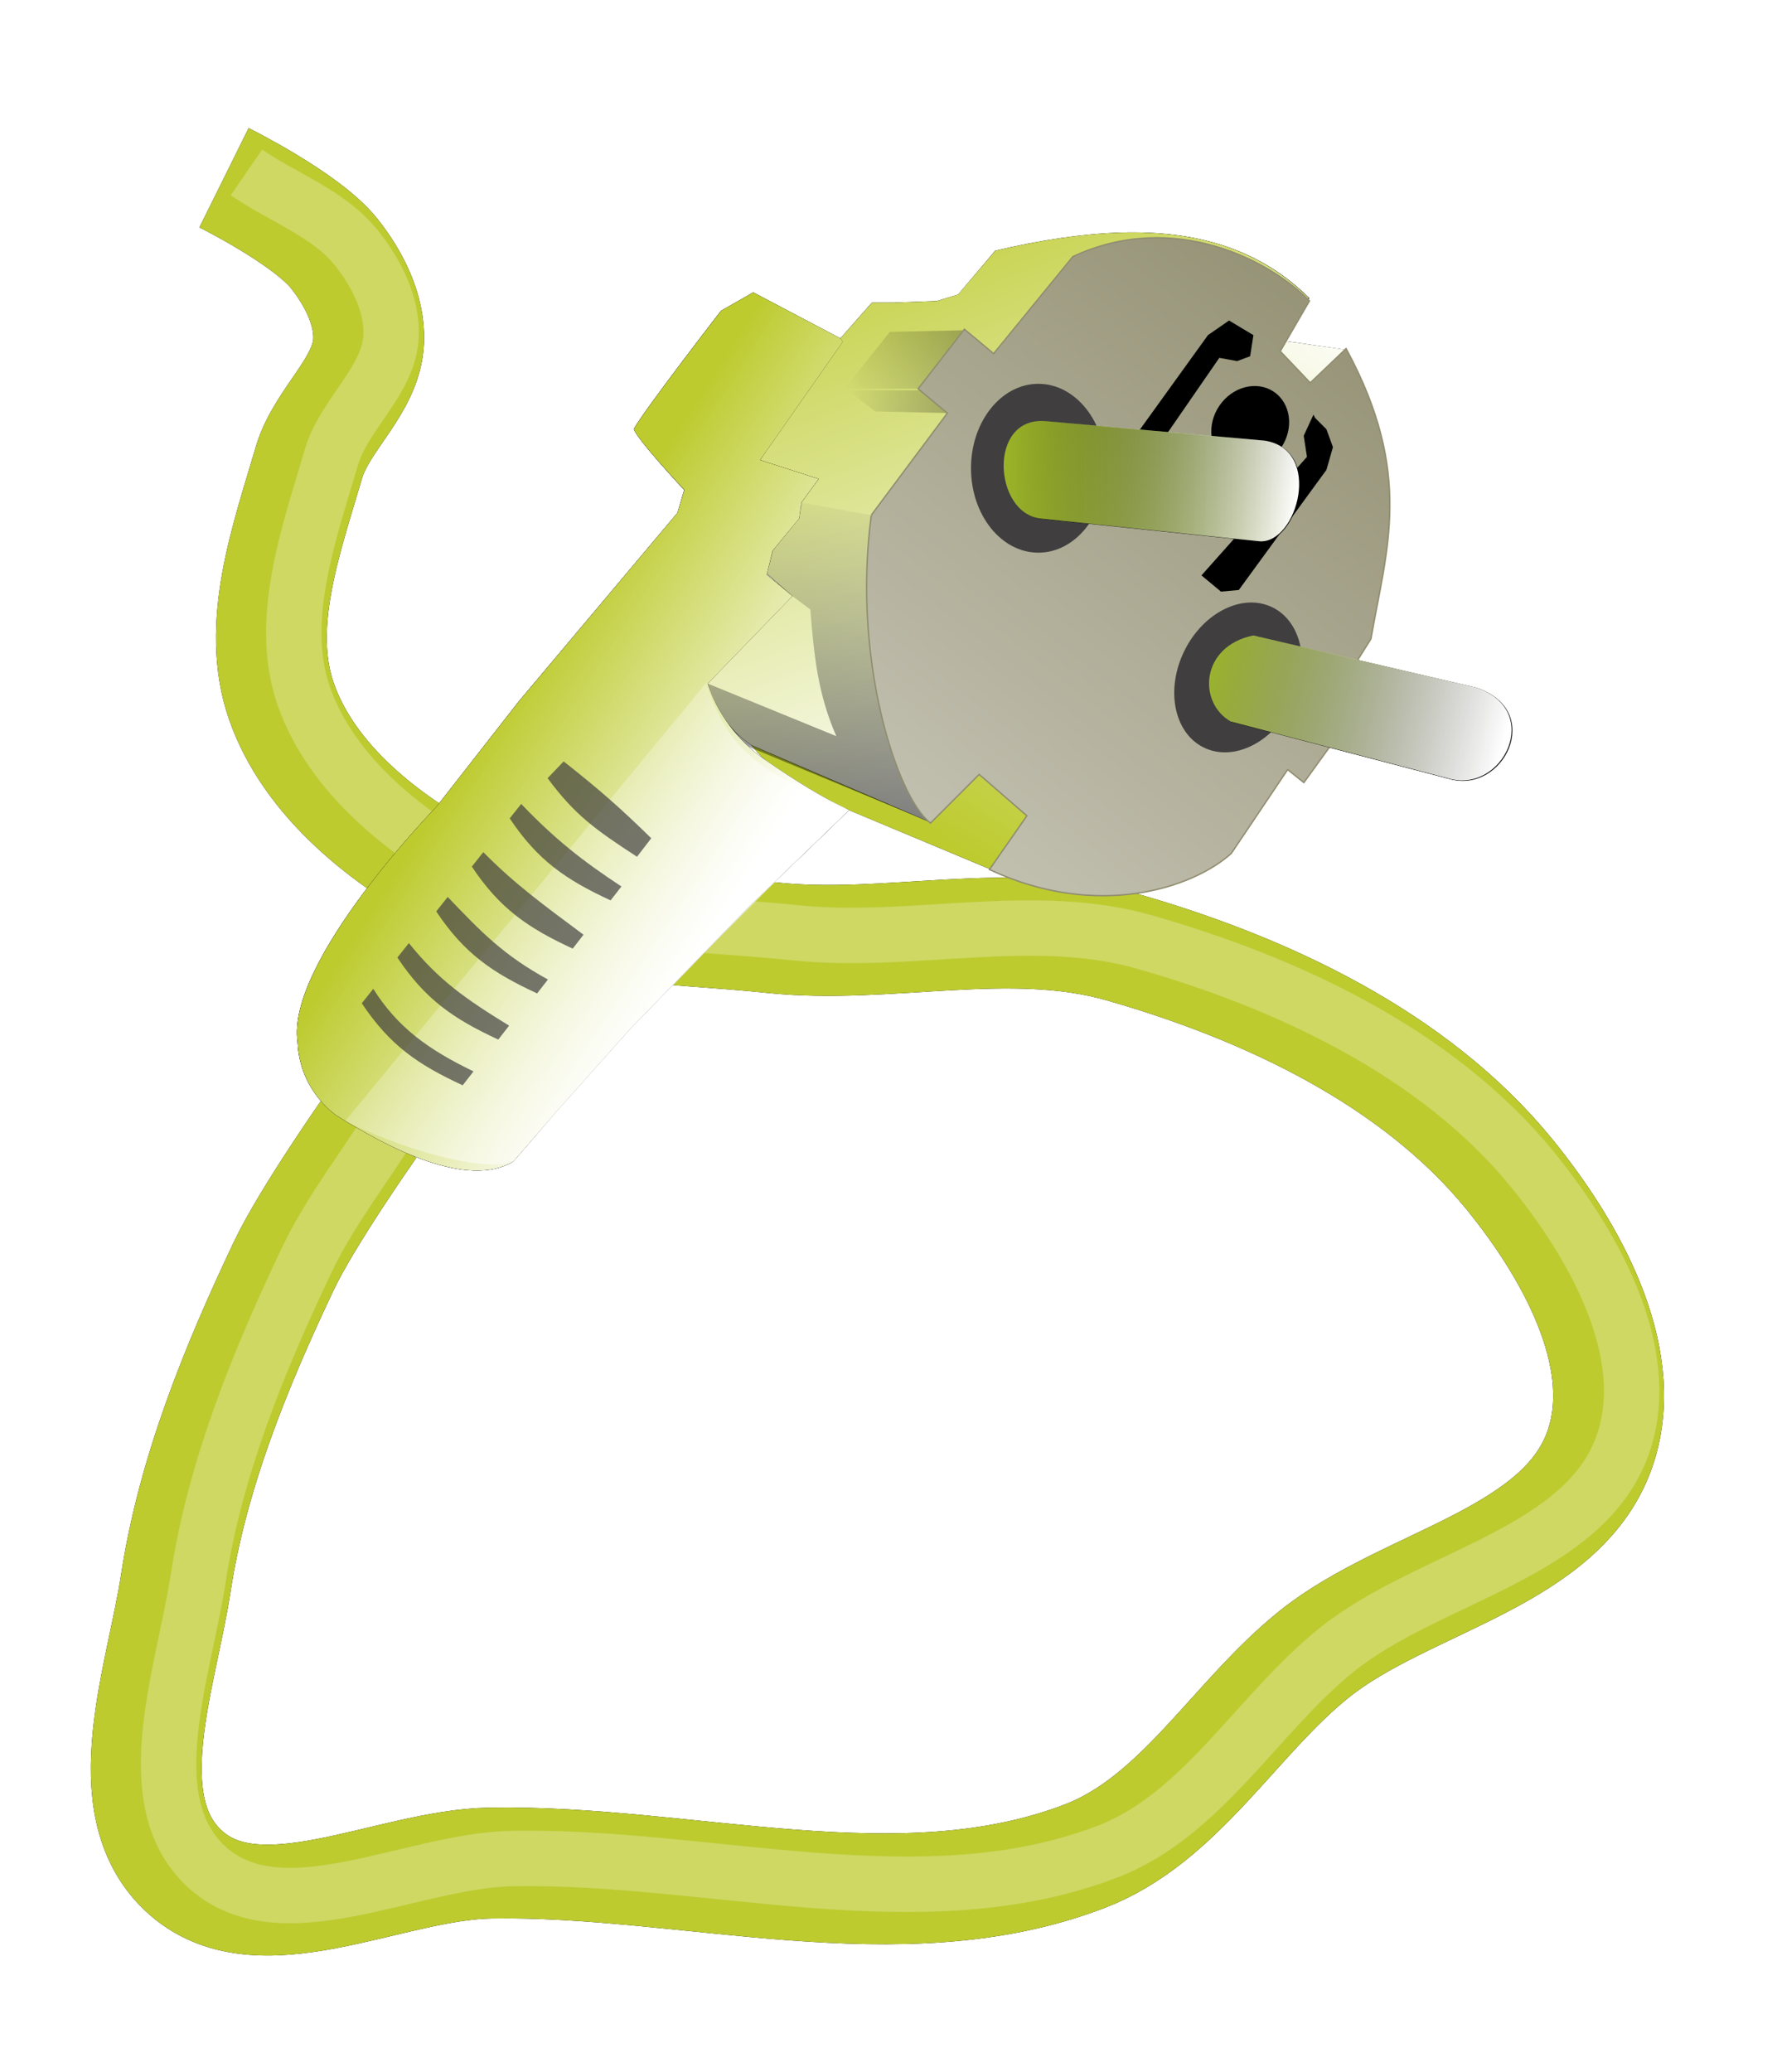 <?xml version="1.0" encoding="UTF-8" standalone="no"?>
<!-- Created with Inkscape (http://www.inkscape.org/) -->

<svg
   xmlns:dc="http://purl.org/dc/elements/1.1/"
   xmlns:cc="http://creativecommons.org/ns#"
   xmlns:rdf="http://www.w3.org/1999/02/22-rdf-syntax-ns#"
   xmlns:svg="http://www.w3.org/2000/svg"
   xmlns="http://www.w3.org/2000/svg"
   xmlns:xlink="http://www.w3.org/1999/xlink"
   xmlns:sodipodi="http://sodipodi.sourceforge.net/DTD/sodipodi-0.dtd"
   xmlns:inkscape="http://www.inkscape.org/namespaces/inkscape"
   width="240.472"
   height="280.34"
   viewBox="0 0 240.472 280.34"
   id="svg3802"
   version="1.1"
   inkscape:version="0.91 r13725"
   sodipodi:docname="100.svg">
  <defs
     id="defs3804">
    <linearGradient
       inkscape:collect="always"
       xlink:href="#linearGradient3865"
       id="linearGradient7374"
       gradientUnits="userSpaceOnUse"
       gradientTransform="matrix(0.375,0,0,0.375,210.616,287.031)"
       x1="623.508"
       y1="345.495"
       x2="514.279"
       y2="319.342" />
    <linearGradient
       inkscape:collect="always"
       id="linearGradient3865">
      <stop
         style="stop-color:#ffffff;stop-opacity:1;"
         offset="0"
         id="stop3867" />
      <stop
         style="stop-color:#ffffff;stop-opacity:0"
         offset="1"
         id="stop3869" />
    </linearGradient>
    <linearGradient
       inkscape:collect="always"
       xlink:href="#linearGradient3843"
       id="linearGradient7377"
       gradientUnits="userSpaceOnUse"
       gradientTransform="matrix(0.375,0,0,0.375,210.616,287.031)"
       x1="514.279"
       y1="319.342"
       x2="624.008"
       y2="345.495" />
    <linearGradient
       inkscape:collect="always"
       id="linearGradient3843">
      <stop
         style="stop-color:#9bb528;stop-opacity:1;"
         offset="0"
         id="stop3845" />
      <stop
         style="stop-color:#9bb528;stop-opacity:0;"
         offset="1"
         id="stop3847" />
    </linearGradient>
    <filter
       inkscape:collect="always"
       id="filter6793">
      <feGaussianBlur
         inkscape:collect="always"
         stdDeviation="2.019"
         id="feGaussianBlur6795" />
    </filter>
    <linearGradient
       inkscape:collect="always"
       xlink:href="#linearGradient3843"
       id="linearGradient7381"
       gradientUnits="userSpaceOnUse"
       gradientTransform="matrix(0.375,0,0,0.375,210.616,287.031)"
       x1="440.119"
       y1="263.651"
       x2="546.793"
       y2="263.651" />
    <linearGradient
       inkscape:collect="always"
       xlink:href="#linearGradient3865"
       id="linearGradient7384"
       gradientUnits="userSpaceOnUse"
       gradientTransform="matrix(0.375,0,0,0.375,210.616,287.031)"
       x1="546.793"
       y1="263.651"
       x2="440.119"
       y2="241.933" />
    <filter
       inkscape:collect="always"
       id="filter6773"
       x="-0.042"
       width="1.084"
       y="-0.104"
       height="1.207">
      <feGaussianBlur
         inkscape:collect="always"
         stdDeviation="1.876"
         id="feGaussianBlur6775" />
    </filter>
    <linearGradient
       inkscape:collect="always"
       xlink:href="#linearGradient3865"
       id="linearGradient7393"
       gradientUnits="userSpaceOnUse"
       gradientTransform="matrix(0.375,0,0,0.375,210.616,287.031)"
       x1="390.892"
       y1="413.022"
       x2="579.286"
       y2="176.061" />
    <filter
       inkscape:collect="always"
       id="filter7003">
      <feGaussianBlur
         inkscape:collect="always"
         stdDeviation="2.766"
         id="feGaussianBlur7005" />
    </filter>
    <filter
       inkscape:collect="always"
       id="filter6872">
      <feGaussianBlur
         inkscape:collect="always"
         stdDeviation="0.553"
         id="feGaussianBlur6874" />
    </filter>
    <filter
       inkscape:collect="always"
       id="filter6876">
      <feGaussianBlur
         inkscape:collect="always"
         stdDeviation="0.553"
         id="feGaussianBlur6878" />
    </filter>
    <filter
       inkscape:collect="always"
       id="filter6880">
      <feGaussianBlur
         inkscape:collect="always"
         stdDeviation="0.553"
         id="feGaussianBlur6882" />
    </filter>
    <filter
       inkscape:collect="always"
       id="filter6884">
      <feGaussianBlur
         inkscape:collect="always"
         stdDeviation="0.553"
         id="feGaussianBlur6886" />
    </filter>
    <filter
       inkscape:collect="always"
       id="filter6888">
      <feGaussianBlur
         inkscape:collect="always"
         stdDeviation="0.553"
         id="feGaussianBlur6890" />
    </filter>
    <filter
       inkscape:collect="always"
       id="filter6892">
      <feGaussianBlur
         inkscape:collect="always"
         stdDeviation="0.553"
         id="feGaussianBlur6894" />
    </filter>
    <linearGradient
       inkscape:collect="always"
       xlink:href="#linearGradient3865"
       id="linearGradient7406"
       gradientUnits="userSpaceOnUse"
       gradientTransform="matrix(0.375,0,0,0.375,210.616,287.031)"
       x1="384.289"
       y1="481.836"
       x2="240.569"
       y2="371.138" />
    <linearGradient
       inkscape:collect="always"
       xlink:href="#linearGradient5177"
       id="linearGradient7411"
       gradientUnits="userSpaceOnUse"
       gradientTransform="matrix(0.375,0,0,0.375,210.616,287.031)"
       x1="326.62"
       y1="439.364"
       x2="235.338"
       y2="381.151" />
    <linearGradient
       id="linearGradient5177">
      <stop
         style="stop-color:#ffffff;stop-opacity:1;"
         offset="0"
         id="stop5179" />
      <stop
         style="stop-color:#bdcb2f;stop-opacity:1;"
         offset="1"
         id="stop5181" />
    </linearGradient>
    <linearGradient
       inkscape:collect="always"
       xlink:href="#linearGradient6799"
       id="linearGradient7415"
       gradientUnits="userSpaceOnUse"
       gradientTransform="matrix(0.375,0,0,0.375,210.616,287.031)"
       x1="425.984"
       y1="209.183"
       x2="382.624"
       y2="230.277" />
    <linearGradient
       inkscape:collect="always"
       id="linearGradient6799">
      <stop
         style="stop-color:#000000;stop-opacity:0.5"
         offset="0"
         id="stop6801" />
      <stop
         style="stop-color:#000000;stop-opacity:0;"
         offset="1"
         id="stop6803" />
    </linearGradient>
    <linearGradient
       inkscape:collect="always"
       xlink:href="#linearGradient6799"
       id="linearGradient7418"
       gradientUnits="userSpaceOnUse"
       gradientTransform="matrix(0.375,0,0,0.375,210.616,287.031)"
       x1="420.125"
       y1="239.067"
       x2="383.796"
       y2="230.863" />
    <linearGradient
       inkscape:collect="always"
       xlink:href="#linearGradient6799"
       id="linearGradient7421"
       gradientUnits="userSpaceOnUse"
       gradientTransform="matrix(0.375,0,0,0.375,210.616,287.031)"
       x1="374.655"
       y1="386.725"
       x2="373.312"
       y2="262.847" />
    <linearGradient
       inkscape:collect="always"
       xlink:href="#linearGradient5177"
       id="linearGradient7424"
       gradientUnits="userSpaceOnUse"
       gradientTransform="matrix(0.375,0,0,0.375,210.616,287.031)"
       x1="413.328"
       y1="387.225"
       x2="332.202"
       y2="173.382" />
    <filter
       inkscape:collect="always"
       id="filter6689">
      <feGaussianBlur
         inkscape:collect="always"
         stdDeviation="4.303"
         id="feGaussianBlur6691" />
    </filter>
    <linearGradient
       inkscape:collect="always"
       xlink:href="#linearGradient5177"
       id="linearGradient7428"
       gradientUnits="userSpaceOnUse"
       gradientTransform="matrix(0.375,0,0,0.375,210.616,287.031)"
       x1="563.682"
       y1="201.566"
       x2="435.359"
       y2="403.718" />
    <filter
       inkscape:collect="always"
       id="filter7365">
      <feGaussianBlur
         inkscape:collect="always"
         stdDeviation="3.641"
         id="feGaussianBlur7367" />
    </filter>
    <filter
       inkscape:collect="always"
       id="filter6812">
      <feGaussianBlur
         inkscape:collect="always"
         stdDeviation="8.622"
         id="feGaussianBlur6814" />
    </filter>
    <filter
       inkscape:collect="always"
       id="filter7354">
      <feGaussianBlur
         inkscape:collect="always"
         stdDeviation="5.386"
         id="feGaussianBlur7356" />
    </filter>
  </defs>
  <sodipodi:namedview
     id="base"
     pagecolor="#ffffff"
     bordercolor="#666666"
     borderopacity="1.0"
     inkscape:pageopacity="0.0"
     inkscape:pageshadow="2"
     inkscape:zoom="0.7"
     inkscape:cx="112.23789"
     inkscape:cy="73.24617"
     inkscape:document-units="px"
     inkscape:current-layer="layer1"
     showgrid="false"
     units="px"
     fit-margin-top="0"
     fit-margin-left="0"
     fit-margin-right="0"
     fit-margin-bottom="0"
     showborder="false"
     inkscape:window-width="1600"
     inkscape:window-height="872"
     inkscape:window-x="0"
     inkscape:window-y="0"
     inkscape:window-maximized="1" />
  <g
     inkscape:label="Calque 1"
     inkscape:groupmode="layer"
     id="layer1"
     transform="translate(-239.764,-320.764)">
    <path
       inkscape:connector-curvature="0"
       id="path7352"
       d="m 289.961,473.091 c 0,0 -8.615,12.223 -11.803,18.947 -6.466,13.639 -12.311,27.944 -14.598,42.863 -1.962,12.796 -8.432,29.886 0.932,38.825 10.037,9.582 27.746,-0.696 41.621,-0.932 26.813,-0.455 55.411,8.681 80.446,-0.932 12.875,-4.944 20.297,-18.71 31.06,-27.333 12.493,-10.009 33.982,-13.007 38.825,-28.265 3.903,-12.295 -4.274,-26.652 -12.424,-36.651 -12.812,-15.719 -32.993,-25.182 -52.492,-30.75 -15.138,-4.322 -31.554,0.393 -47.211,-1.242 -14.239,-1.487 -29.567,-1.108 -42.242,-7.765 -10.111,-5.31 -20.469,-13.442 -24.227,-24.227 -3.566,-10.236 0.675,-21.902 3.727,-32.303 1.721,-5.865 7.831,-10.355 8.076,-16.462 0.169,-4.226 -2.025,-8.493 -4.659,-11.803 -3.756,-4.719 -14.909,-10.25 -14.909,-10.25"
       style="display:inline;fill:none;stroke:#000000;stroke-width:14.993;stroke-linecap:butt;stroke-linejoin:round;stroke-miterlimit:4;stroke-dasharray:none;stroke-opacity:1;filter:url(#filter7354)"
       sodipodi:nodetypes="caaaaaaaaaaaaaaaa"
       inkscape:export-filename="/media/0D64-9616/domogik/appliance/appliance_256.png"
       inkscape:export-xdpi="96"
       inkscape:export-ydpi="96" />
    <path
       inkscape:connector-curvature="0"
       id="path4986"
       d="m 289.961,473.091 c 0,0 -8.615,12.223 -11.803,18.947 -6.466,13.639 -12.311,27.944 -14.598,42.863 -1.962,12.796 -8.432,29.886 0.932,38.825 10.037,9.582 27.746,-0.696 41.621,-0.932 26.813,-0.455 55.411,8.681 80.446,-0.932 12.875,-4.944 20.297,-18.71 31.06,-27.333 12.493,-10.009 33.982,-13.007 38.825,-28.265 3.903,-12.295 -4.274,-26.652 -12.424,-36.651 -12.812,-15.719 -32.993,-25.182 -52.492,-30.75 -15.138,-4.322 -31.554,0.393 -47.211,-1.242 -14.239,-1.487 -29.567,-1.108 -42.242,-7.765 -10.111,-5.31 -20.469,-13.442 -24.227,-24.227 -3.566,-10.236 0.675,-21.902 3.727,-32.303 1.721,-5.865 7.831,-10.355 8.076,-16.462 0.169,-4.226 -2.025,-8.493 -4.659,-11.803 -3.756,-4.719 -14.909,-10.25 -14.909,-10.25"
       style="display:inline;fill:none;stroke:#bdcb2f;stroke-width:14.993;stroke-linecap:butt;stroke-linejoin:round;stroke-miterlimit:4;stroke-dasharray:none;stroke-opacity:1"
       sodipodi:nodetypes="caaaaaaaaaaaaaaaa"
       inkscape:export-filename="/media/0D64-9616/domogik/appliance/appliance_256.png"
       inkscape:export-xdpi="96"
       inkscape:export-ydpi="96" />
    <path
       inkscape:connector-curvature="0"
       style="display:inline;opacity:0.5;fill:none;stroke:#ffffff;stroke-width:20;stroke-linecap:butt;stroke-linejoin:round;stroke-miterlimit:4;stroke-dasharray:none;stroke-opacity:1;filter:url(#filter6812)"
       d="m 219.684,494.39 c -10.496,16.849 -22.985,32.61 -31.489,50.548 -17.25,36.386 -32.844,74.551 -38.947,114.354 -5.234,34.138 -22.495,79.733 2.486,103.582 26.779,25.565 74.023,-1.857 111.04,-2.486 71.535,-1.215 147.831,23.16 214.622,-2.486 34.349,-13.189 54.151,-49.916 82.866,-72.922 33.33,-26.703 90.661,-34.701 103.582,-75.408 10.412,-32.803 -11.403,-71.104 -33.146,-97.781 -34.18,-41.936 -88.021,-67.184 -140.043,-82.037 -40.386,-11.531 -84.183,1.048 -125.956,-3.315 -37.989,-3.967 -78.882,-2.957 -112.697,-20.716 -26.975,-14.167 -54.61,-35.862 -64.635,-64.635 -9.514,-27.307 1.8,-58.433 9.944,-86.18 4.592,-15.646 20.892,-27.626 21.545,-43.919 0.452,-11.275 -5.403,-22.66 -12.43,-31.489 -10.02,-12.589 -26.517,-18.23 -39.775,-27.346"
       id="path4454"
       sodipodi:nodetypes="caaaaaaaaaaaaaaaa"
       transform="matrix(0.375,0,0,0.375,210.616,287.031)"
       inkscape:export-filename="/media/0D64-9616/domogik/appliance/appliance_256.png"
       inkscape:export-xdpi="96"
       inkscape:export-ydpi="96" />
    <path
       inkscape:connector-curvature="0"
       style="display:inline;fill:#000000;fill-opacity:1;stroke:none;filter:url(#filter7365)"
       d="m 393.317,352.202 c -0.665,-0.004 -1.344,0.01 -2.031,0.031 -4.996,0.157 -10.575,0.973 -16.844,2.438 l -5.031,5.938 -2.875,0.875 -5.938,0.219 -2.844,0 -4.281,4.844 -11.781,-6.219 -4.375,2.5 c 0,0 -10.335,13.351 -11.781,15.969 0.413,1.39 6.812,8.25 6.812,8.25 l -0.906,3.094 -21.438,25.469 -11.188,14.312 c 0,0 -20.369,20.889 -18.781,31.812 0.282,6.7 5.281,9.938 5.281,9.938 6.833,4.297 17.694,9.998 23.906,6.219 l 5.75,-6.688 10.125,-11.312 15.875,-16.312 13.688,-13.219 19.125,8 5,-7.312 0.062,0.062 -5.062,7.25 c 14.349,6.662 27.156,2.571 32.5,-2.188 l 7.688,-11.438 2.219,1.781 3.375,-4.656 16.156,4.219 c 7.394,2.196 13.048,-9.238 3.75,-12.312 l -16.062,-3.75 1.781,-2.844 c 2.123,-12.226 5.765,-22.256 -3.312,-39.094 l -8.188,-1.188 3.156,-5.406 c -0.049,-0.05 -0.106,-0.106 -0.156,-0.156 l 0.156,-0.281 c -5.993,-5.898 -13.552,-8.791 -23.531,-8.844 z m -45.031,36.438 -0.375,2.25 -0.031,0.031 0.312,-2.156 0.094,-0.125 z m -3.938,6.562 -0.719,2.844 0.656,-2.781 0.062,-0.062 z m -0.812,3.188 3.469,3.031 -3.5,-2.875 0.031,-0.156 z m -7.969,14.844 c 0.238,0.665 0.502,1.414 0.906,2.312 0.131,0.292 0.279,0.602 0.438,0.906 -0.16,-0.297 -0.296,-0.606 -0.438,-0.906 -0.36,-0.763 -0.694,-1.514 -0.938,-2.281 l 0.031,-0.031 z m 2.625,5.25 c 0.195,0.26 0.37,0.526 0.594,0.781 0.721,0.824 1.612,1.609 2.688,2.312 0.503,0.671 1.091,1.322 1.75,1.938 -1.77,-1.232 -3.224,-2.699 -4.438,-4.25 -0.205,-0.262 -0.404,-0.513 -0.594,-0.781 z"
       id="path7211"
       inkscape:export-filename="/media/0D64-9616/domogik/appliance/appliance_256.png"
       inkscape:export-xdpi="96"
       inkscape:export-ydpi="96" />
    <path
       inkscape:connector-curvature="0"
       style="display:inline;fill:url(#linearGradient7428);fill-opacity:1;stroke:none"
       d="m 421.899,368.074 -48.099,70.281 -19.142,-7.993 c -4.612,-2.05 -10.323,-4.978 -13.178,-8.785 l 41.984,-58.994 38.435,5.491 z"
       id="path5185"
       sodipodi:nodetypes="cccccc"
       inkscape:export-filename="/media/0D64-9616/domogik/appliance/appliance_256.png"
       inkscape:export-xdpi="96"
       inkscape:export-ydpi="96" />
    <path
       inkscape:connector-curvature="0"
       sodipodi:nodetypes="ccccccccccccccccccc"
       id="path6675"
       d="m 437.117,180.472 -13.477,15.821 -7.617,2.344 -15.821,0.586 -7.617,0 -11.404,12.883 -29.003,43.919 21.133,6.822 -6.023,8.242 -1.01,5.976 -9.445,11.511 -2.174,8.474 9.197,8.073 -31.156,29.835 c 1.994,5.195 4.948,16.493 16.43,24 l 64.547,27.769 125.979,-169.925 10.547,-19.336 c -24.805,-24.414 -59.571,-29.493 -113.088,-16.992 z"
       style="display:inline;fill:#000000;fill-opacity:1;stroke:none;filter:url(#filter6689)"
       transform="matrix(0.375,0,0,0.375,210.616,287.031)"
       inkscape:export-filename="/media/0D64-9616/domogik/appliance/appliance_256.png"
       inkscape:export-xdpi="96"
       inkscape:export-ydpi="96" />
    <path
       inkscape:connector-curvature="0"
       style="display:inline;fill:url(#linearGradient7424);fill-opacity:1;stroke:none"
       d="m 374.459,354.677 -5.051,5.93 -2.855,0.879 -5.93,0.22 -2.855,0 -4.274,4.829 -10.871,16.462 7.921,2.557 -2.258,3.089 -0.379,2.24 -3.54,4.314 -0.815,3.176 3.447,3.026 -11.678,11.183 c 0.747,1.947 1.855,6.182 6.158,8.996 l 24.194,10.409 47.22,-63.692 3.953,-7.248 c -9.298,-9.151 -22.329,-11.055 -42.388,-6.369 z"
       id="path5175"
       sodipodi:nodetypes="ccccccccccccccccccc"
       inkscape:export-filename="/media/0D64-9616/domogik/appliance/appliance_256.png"
       inkscape:export-xdpi="96"
       inkscape:export-ydpi="96" />
    <path
       inkscape:connector-curvature="0"
       style="display:inline;fill:url(#linearGradient7421);fill-opacity:1;stroke:none"
       d="m 352.936,420.346 -17.394,-7.105 3.118,7.544 27.014,11.201 c -2.855,-12.958 -5.051,-28.552 -7.907,-41.51 l -9.555,-1.734 -3.902,6.523 -0.796,3.261 3.485,2.873 2.422,1.816 c 0.512,6.369 1.025,11.421 3.514,17.131 z"
       id="path6797"
       sodipodi:nodetypes="ccccccccccc"
       inkscape:export-filename="/media/0D64-9616/domogik/appliance/appliance_256.png"
       inkscape:export-xdpi="96"
       inkscape:export-ydpi="96" />
    <path
       inkscape:connector-curvature="0"
       style="display:inline;opacity:0.5;fill:url(#linearGradient7418);fill-opacity:1;stroke:none"
       d="m 354.473,373.565 9.883,0 3.734,3.075 -9.883,-0.22 -3.734,-2.855 z"
       id="path6818"
       sodipodi:nodetypes="ccccc"
       inkscape:export-filename="/media/0D64-9616/domogik/appliance/appliance_256.png"
       inkscape:export-xdpi="96"
       inkscape:export-ydpi="96" />
    <path
       inkscape:connector-curvature="0"
       style="display:inline;opacity:0.5;fill:url(#linearGradient7415);fill-opacity:1;stroke:none"
       d="m 354.034,373.345 10.103,0 6.15,-7.907 -10.103,0.22 -6.15,7.687 z"
       id="path6838"
       inkscape:export-filename="/media/0D64-9616/domogik/appliance/appliance_256.png"
       inkscape:export-xdpi="96"
       inkscape:export-ydpi="96" />
    <path
       inkscape:connector-curvature="0"
       style="display:inline;fill:#000000;fill-opacity:1;stroke:none"
       d="m 309.233,477.885 c -6.212,3.779 -17.083,-1.915 -23.916,-6.212 0,0 -4.998,-3.239 -5.28,-9.939 -1.588,-10.923 18.791,-31.837 18.791,-31.837 l 11.182,-14.288 21.432,-25.469 0.932,-3.106 c 0,0 -6.421,-6.841 -6.833,-8.231 1.446,-2.617 11.803,-15.996 11.803,-15.996 l 4.348,-2.485 11.803,6.212 0.311,0.466 -11.182,15.996 7.921,2.557 -2.33,3.189 -0.311,2.174 -3.591,4.348 -0.796,3.261 3.485,2.873 -11.458,11.842 c 1.21,3.814 3.86,7.684 7.954,10.444 3.876,2.692 7.752,5.073 11.162,6.678 l -13.686,13.201 -15.86,16.307 -10.114,11.337 -5.766,6.678 z"
       id="path6810"
       sodipodi:nodetypes="cccccccccccccccccccccccccc"
       inkscape:export-filename="/media/0D64-9616/domogik/appliance/appliance_256.png"
       inkscape:export-xdpi="96"
       inkscape:export-ydpi="96" />
    <path
       inkscape:connector-curvature="0"
       sodipodi:nodetypes="cccccccccccccccccccccccccc"
       id="path5151"
       d="m 309.233,477.885 c -6.212,3.779 -17.083,-1.915 -23.916,-6.212 0,0 -4.998,-3.239 -5.28,-9.939 -1.588,-10.923 18.791,-31.837 18.791,-31.837 l 11.182,-14.288 21.432,-25.469 0.932,-3.106 c 0,0 -6.421,-6.841 -6.833,-8.231 1.446,-2.617 11.803,-15.996 11.803,-15.996 l 4.348,-2.485 11.803,6.212 0.311,0.466 -11.182,15.996 7.921,2.557 -2.33,3.189 -0.311,2.174 -3.591,4.348 -0.796,3.261 3.485,2.873 -11.458,11.842 c 1.21,3.814 3.86,7.684 7.954,10.444 3.876,2.692 7.752,5.073 11.162,6.678 l -13.686,13.201 -15.86,16.307 -10.114,11.337 -5.766,6.678 z"
       style="display:inline;fill:url(#linearGradient7411);fill-opacity:1;stroke:none"
       inkscape:export-filename="/media/0D64-9616/domogik/appliance/appliance_256.png"
       inkscape:export-xdpi="96"
       inkscape:export-ydpi="96" />
    <path
       inkscape:connector-curvature="0"
       style="display:inline;fill:none;stroke:none"
       d="m 335.65,413.572 c 1.256,3.705 3.87,7.433 7.846,10.113 3.876,2.692 7.752,5.073 11.162,6.678 l -13.686,13.201 -15.86,16.307 -10.114,11.337 -5.766,6.678 0,0 0,0 c -5.393,3.281 -14.298,-0.579 -21.024,-4.465"
       id="path6932"
       inkscape:export-filename="/media/0D64-9616/domogik/appliance/appliance_256.png"
       inkscape:export-xdpi="96"
       inkscape:export-ydpi="96" />
    <path
       inkscape:connector-curvature="0"
       style="display:inline;fill:none;stroke:none"
       d="m 288.209,473.42 c -1.021,-0.59 -1.992,-1.181 -2.893,-1.747 0,0 -4.998,-3.239 -5.28,-9.939 -1.588,-10.923 18.791,-31.837 18.791,-31.837 l 11.182,-14.288 21.432,-25.469 0.932,-3.106 c 0,0 -6.421,-6.841 -6.833,-8.231 1.446,-2.617 11.803,-15.996 11.803,-15.996 l 4.348,-2.485 11.803,6.212 0.311,0.466 -11.182,15.996 7.921,2.557 -2.33,3.189 -0.311,2.174 -3.591,4.348 -0.796,3.261 2.462,2.03"
       id="path5125"
       inkscape:export-filename="/media/0D64-9616/domogik/appliance/appliance_256.png"
       inkscape:export-xdpi="96"
       inkscape:export-ydpi="96" />
    <path
       inkscape:connector-curvature="0"
       style="display:inline;fill:url(#linearGradient7406);fill-opacity:1;stroke:none"
       d="m 335.366,413.098 -48.875,59.302 c 6.853,3.507 18.529,7.103 22.742,5.485 15.297,-17.704 28.731,-31.526 45.426,-47.522 -7.207,-3.891 -15.812,-5.142 -19.293,-17.265 z"
       id="path6965"
       sodipodi:nodetypes="ccccc"
       inkscape:export-filename="/media/0D64-9616/domogik/appliance/appliance_256.png"
       inkscape:export-xdpi="96"
       inkscape:export-ydpi="96" />
    <g
       style="display:inline;opacity:0.7;filter:url(#filter7003)"
       id="g6896"
       transform="matrix(0.375,0,0,0.375,210.616,287.031)"
       inkscape:export-filename="/media/0D64-9616/domogik/appliance/appliance_256.png"
       inkscape:export-xdpi="96"
       inkscape:export-ydpi="96">
      <path
         inkscape:connector-curvature="0"
         sodipodi:nodetypes="ccccc"
         id="path6860"
         d="m 212.429,446.665 c 8.766,13.89 19.622,21.779 36.168,29.781 l -3.901,5.022 c -16.238,-7.519 -26.325,-14.452 -36.411,-29.589 l 4.143,-5.215 z"
         style="fill:#403e3f;fill-opacity:1;stroke:none;filter:url(#filter6872)" />
      <path
         inkscape:connector-curvature="0"
         style="fill:#403e3f;fill-opacity:1;stroke:none;filter:url(#filter6876)"
         d="m 225.273,430.164 c 10.838,13.476 20.451,20.121 36.168,29.781 l -3.901,5.022 c -16.238,-7.519 -26.325,-14.452 -36.411,-29.589 l 4.143,-5.215 z"
         id="path6862"
         sodipodi:nodetypes="ccccc" />
      <path
         inkscape:connector-curvature="0"
         sodipodi:nodetypes="ccccc"
         id="path6864"
         d="m 239.288,413.519 c 12.081,12.647 20.036,20.95 36.168,29.781 l -3.901,5.022 c -16.238,-7.519 -26.325,-14.452 -36.411,-29.589 l 4.143,-5.215 z"
         style="fill:#403e3f;fill-opacity:1;stroke:none;filter:url(#filter6880)" />
      <path
         inkscape:connector-curvature="0"
         style="fill:#403e3f;fill-opacity:1;stroke:none;filter:url(#filter6884)"
         d="m 252.133,397.36 c 11.667,11.818 22.108,19.293 36.168,29.781 l -3.901,5.022 c -16.238,-7.519 -26.325,-14.452 -36.411,-29.589 l 4.143,-5.215 z"
         id="path6866"
         sodipodi:nodetypes="ccccc" />
      <path
         inkscape:connector-curvature="0"
         sodipodi:nodetypes="ccccc"
         id="path6868"
         d="m 265.805,379.959 c 12.081,12.647 22.108,20.536 36.168,29.781 l -3.901,5.022 c -16.238,-7.519 -26.325,-14.452 -36.411,-29.589 l 4.143,-5.215 z"
         style="fill:#403e3f;fill-opacity:1;stroke:none;filter:url(#filter6888)" />
      <path
         inkscape:connector-curvature="0"
         style="fill:#403e3f;fill-opacity:1;stroke:none;filter:url(#filter6892)"
         d="m 281.135,364.629 c 12.91,10.161 20.45,16.807 31.61,27.71 l -5.144,6.68 C 292.192,389.013 285.007,383.737 275.335,370.672 l 5.801,-6.043 z"
         id="path6870"
         sodipodi:nodetypes="ccccc" />
    </g>
    <path
       inkscape:connector-curvature="0"
       style="display:inline;fill:none;stroke:none"
       d="m 345.701,400.328 1.299,1.071 -11.458,11.842 c 1.21,3.814 3.86,7.684 7.954,10.444 3.876,2.692 7.752,5.073 11.162,6.678 l -13.686,13.201 -15.86,16.307 -10.114,11.337 -5.766,6.678 0,0 0,0 c -5.867,3.569 -15.89,-1.312 -22.742,-5.485"
       id="path6961"
       inkscape:export-filename="/media/0D64-9616/domogik/appliance/appliance_256.png"
       inkscape:export-xdpi="96"
       inkscape:export-ydpi="96" />
    <path
       inkscape:connector-curvature="0"
       style="display:inline;fill:none;stroke:none"
       d="m 286.491,472.4 c -0.403,-0.245 -0.795,-0.488 -1.174,-0.727 0,0 -4.998,-3.239 -5.28,-9.939 -1.588,-10.923 18.791,-31.837 18.791,-31.837 l 11.182,-14.288 21.432,-25.469 0.932,-3.106 c 0,0 -6.421,-6.841 -6.833,-8.231 1.446,-2.617 11.803,-15.996 11.803,-15.996 l 4.348,-2.485 11.803,6.212 0.311,0.466 -11.182,15.996 7.921,2.557 -2.33,3.189 -0.311,2.174 -3.591,4.348 -0.796,3.261 2.186,1.802"
       id="path6946"
       inkscape:export-filename="/media/0D64-9616/domogik/appliance/appliance_256.png"
       inkscape:export-xdpi="96"
       inkscape:export-ydpi="96" />
    <path
       inkscape:connector-curvature="0"
       style="display:inline;fill:#908d6f;fill-opacity:1;stroke:#908d6f;stroke-width:0.375px;stroke-linecap:butt;stroke-linejoin:miter;stroke-opacity:1"
       d="m 357.768,390.476 10.323,-13.837 -3.953,-3.294 6.15,-7.907 3.953,3.294 10.762,-13.178 c 13.69,-6.369 26.721,0.659 31.846,5.93 l -3.953,6.808 4.173,4.393 4.832,-4.612 c 9.078,16.838 5.418,26.868 3.294,39.094 l -6.918,10.981 2.361,2.196 -4.447,6.15 -2.196,-1.757 -7.687,11.421 c -5.344,4.759 -18.156,8.858 -32.505,2.196 l 5.051,-7.248 -6.589,-5.71 -6.589,6.589 c -4.393,-3.441 -10.542,-21.816 -7.907,-41.51 z"
       id="path5170"
       sodipodi:nodetypes="ccccccccccccccccccccc"
       inkscape:export-filename="/media/0D64-9616/domogik/appliance/appliance_256.png"
       inkscape:export-xdpi="96"
       inkscape:export-ydpi="96" />
    <path
       inkscape:connector-curvature="0"
       sodipodi:nodetypes="ccccccccccccccccccccc"
       id="path6848"
       d="m 357.768,390.476 10.323,-13.837 -3.953,-3.294 6.15,-7.907 3.953,3.294 10.762,-13.178 c 13.69,-6.369 26.721,0.659 31.846,5.93 l -3.953,6.808 4.173,4.393 4.832,-4.612 c 9.078,16.838 5.418,26.868 3.294,39.094 l -6.918,10.981 2.361,2.196 -4.447,6.15 -2.196,-1.757 -7.687,11.421 c -5.344,4.759 -18.156,8.858 -32.505,2.196 l 5.051,-7.248 -6.589,-5.71 -6.589,6.589 c -4.393,-3.441 -10.542,-21.816 -7.907,-41.51 z"
       style="display:inline;opacity:0.5;fill:url(#linearGradient7393);fill-opacity:1;stroke:none"
       inkscape:export-filename="/media/0D64-9616/domogik/appliance/appliance_256.png"
       inkscape:export-xdpi="96"
       inkscape:export-ydpi="96" />
    <ellipse
       ry="11.421"
       rx="9.115"
       cy="384.107"
       cx="380.28"
       style="display:inline;fill:#403e3f;fill-opacity:1;stroke:none"
       id="path6724"
       inkscape:export-filename="/media/0D64-9616/domogik/appliance/appliance_256.png"
       inkscape:export-xdpi="96"
       inkscape:export-ydpi="96" />
    <ellipse
       ry="10.534"
       rx="8.137"
       cy="256.723"
       cx="532.617"
       style="display:inline;fill:#403e3f;fill-opacity:1;stroke:none"
       id="path6726"
       transform="matrix(0.945,0.327,-0.374,0.928,0,0)"
       inkscape:export-filename="/media/0D64-9616/domogik/appliance/appliance_256.png"
       inkscape:export-xdpi="96"
       inkscape:export-ydpi="96" />
    <path
       inkscape:connector-curvature="0"
       style="display:inline;fill:#000000;fill-opacity:1;stroke:none"
       d="m 389.614,384.986 13.617,-18.888 2.855,-1.977 3.294,1.977 -0.439,2.855 -1.757,0.659 -2.416,-0.439 -12.738,18.449 -2.416,-2.636 z"
       id="path6728"
       sodipodi:nodetypes="ccccccccc"
       inkscape:export-filename="/media/0D64-9616/domogik/appliance/appliance_256.png"
       inkscape:export-xdpi="96"
       inkscape:export-ydpi="96" />
    <ellipse
       ry="5.71"
       rx="5.051"
       cy="83.948"
       cx="550.778"
       style="display:inline;fill:#000000;fill-opacity:1;stroke:none"
       id="path6730"
       transform="matrix(0.828,0.561,-0.561,0.828,0,0)"
       inkscape:export-filename="/media/0D64-9616/domogik/appliance/appliance_256.png"
       inkscape:export-xdpi="96"
       inkscape:export-ydpi="96" />
    <path
       inkscape:connector-curvature="0"
       style="display:inline;fill:#000000;fill-opacity:1;stroke:none"
       d="m 402.352,398.602 2.636,2.196 2.416,-0.22 11.86,-16.253 0.879,-3.075 -0.879,-2.416 -1.537,-1.537 -0.22,-0.439 -1.318,2.855 0.439,2.855 -14.276,16.033 z"
       id="path6732"
       sodipodi:nodetypes="ccccccccccc"
       inkscape:export-filename="/media/0D64-9616/domogik/appliance/appliance_256.png"
       inkscape:export-xdpi="96"
       inkscape:export-ydpi="96" />
    <path
       inkscape:connector-curvature="0"
       sodipodi:nodetypes="ccccc"
       id="path6751"
       d="m 455.281,241.996 79.103,7.031 c 21.094,3.32 11.719,37.11 -1.758,36.329 l -79.103,-8.203 c -16.992,-1.758 -19.336,-36.915 1.758,-35.157 z"
       style="display:inline;fill:#000000;fill-opacity:1;stroke:none;filter:url(#filter6773)"
       transform="matrix(0.375,0,0,0.375,210.616,287.031)"
       inkscape:export-filename="/media/0D64-9616/domogik/appliance/appliance_256.png"
       inkscape:export-xdpi="96"
       inkscape:export-ydpi="96" />
    <path
       inkscape:connector-curvature="0"
       sodipodi:nodetypes="ccccc"
       id="path6693"
       d="m 381.268,377.738 29.65,2.636 c 7.907,1.245 4.393,13.91 -0.659,13.617 l -29.65,-3.075 c -6.369,-0.659 -7.248,-13.837 0.659,-13.178 z"
       style="display:inline;fill:url(#linearGradient7384);fill-opacity:1;stroke:none"
       inkscape:export-filename="/media/0D64-9616/domogik/appliance/appliance_256.png"
       inkscape:export-xdpi="96"
       inkscape:export-ydpi="96" />
    <path
       inkscape:connector-curvature="0"
       style="display:inline;fill:url(#linearGradient7381);fill-opacity:1;stroke:none"
       d="m 381.268,377.738 29.65,2.636 c 7.907,1.245 4.393,13.91 -0.659,13.617 l -29.65,-3.075 c -6.369,-0.659 -7.248,-13.837 0.659,-13.178 z"
       id="path5198"
       sodipodi:nodetypes="ccccc"
       inkscape:export-filename="/media/0D64-9616/domogik/appliance/appliance_256.png"
       inkscape:export-xdpi="96"
       inkscape:export-ydpi="96" />
    <path
       inkscape:connector-curvature="0"
       sodipodi:nodetypes="ccccc"
       id="path6749"
       d="m 530.283,319.342 80.275,18.75 c 24.805,8.203 9.766,38.673 -9.961,32.813 l -78.517,-20.508 c -11.914,-6.836 -10.938,-27.149 8.203,-31.055 z"
       style="display:inline;fill:#000000;fill-opacity:1;stroke:none;filter:url(#filter6793)"
       transform="matrix(0.375,0,0,0.375,210.616,287.031)"
       inkscape:export-filename="/media/0D64-9616/domogik/appliance/appliance_256.png"
       inkscape:export-xdpi="96"
       inkscape:export-ydpi="96" />
    <path
       inkscape:connector-curvature="0"
       style="display:inline;fill:url(#linearGradient7377);fill-opacity:1;stroke:none"
       d="m 409.38,406.729 30.089,7.028 c 9.298,3.075 3.66,14.495 -3.734,12.299 l -29.43,-7.687 c -4.466,-2.562 -4.1,-10.176 3.075,-11.64 z"
       id="path6665"
       sodipodi:nodetypes="ccccc"
       inkscape:export-filename="/media/0D64-9616/domogik/appliance/appliance_256.png"
       inkscape:export-xdpi="96"
       inkscape:export-ydpi="96" />
    <path
       inkscape:connector-curvature="0"
       sodipodi:nodetypes="ccccc"
       id="path6697"
       d="m 409.38,406.729 30.089,7.028 c 9.298,3.075 3.66,14.495 -3.734,12.299 l -29.43,-7.687 c -4.466,-2.562 -4.1,-10.176 3.075,-11.64 z"
       style="display:inline;fill:url(#linearGradient7374);fill-opacity:1;stroke:none"
       inkscape:export-filename="/media/0D64-9616/domogik/appliance/appliance_256.png"
       inkscape:export-xdpi="96"
       inkscape:export-ydpi="96" />
  </g>
</svg>
